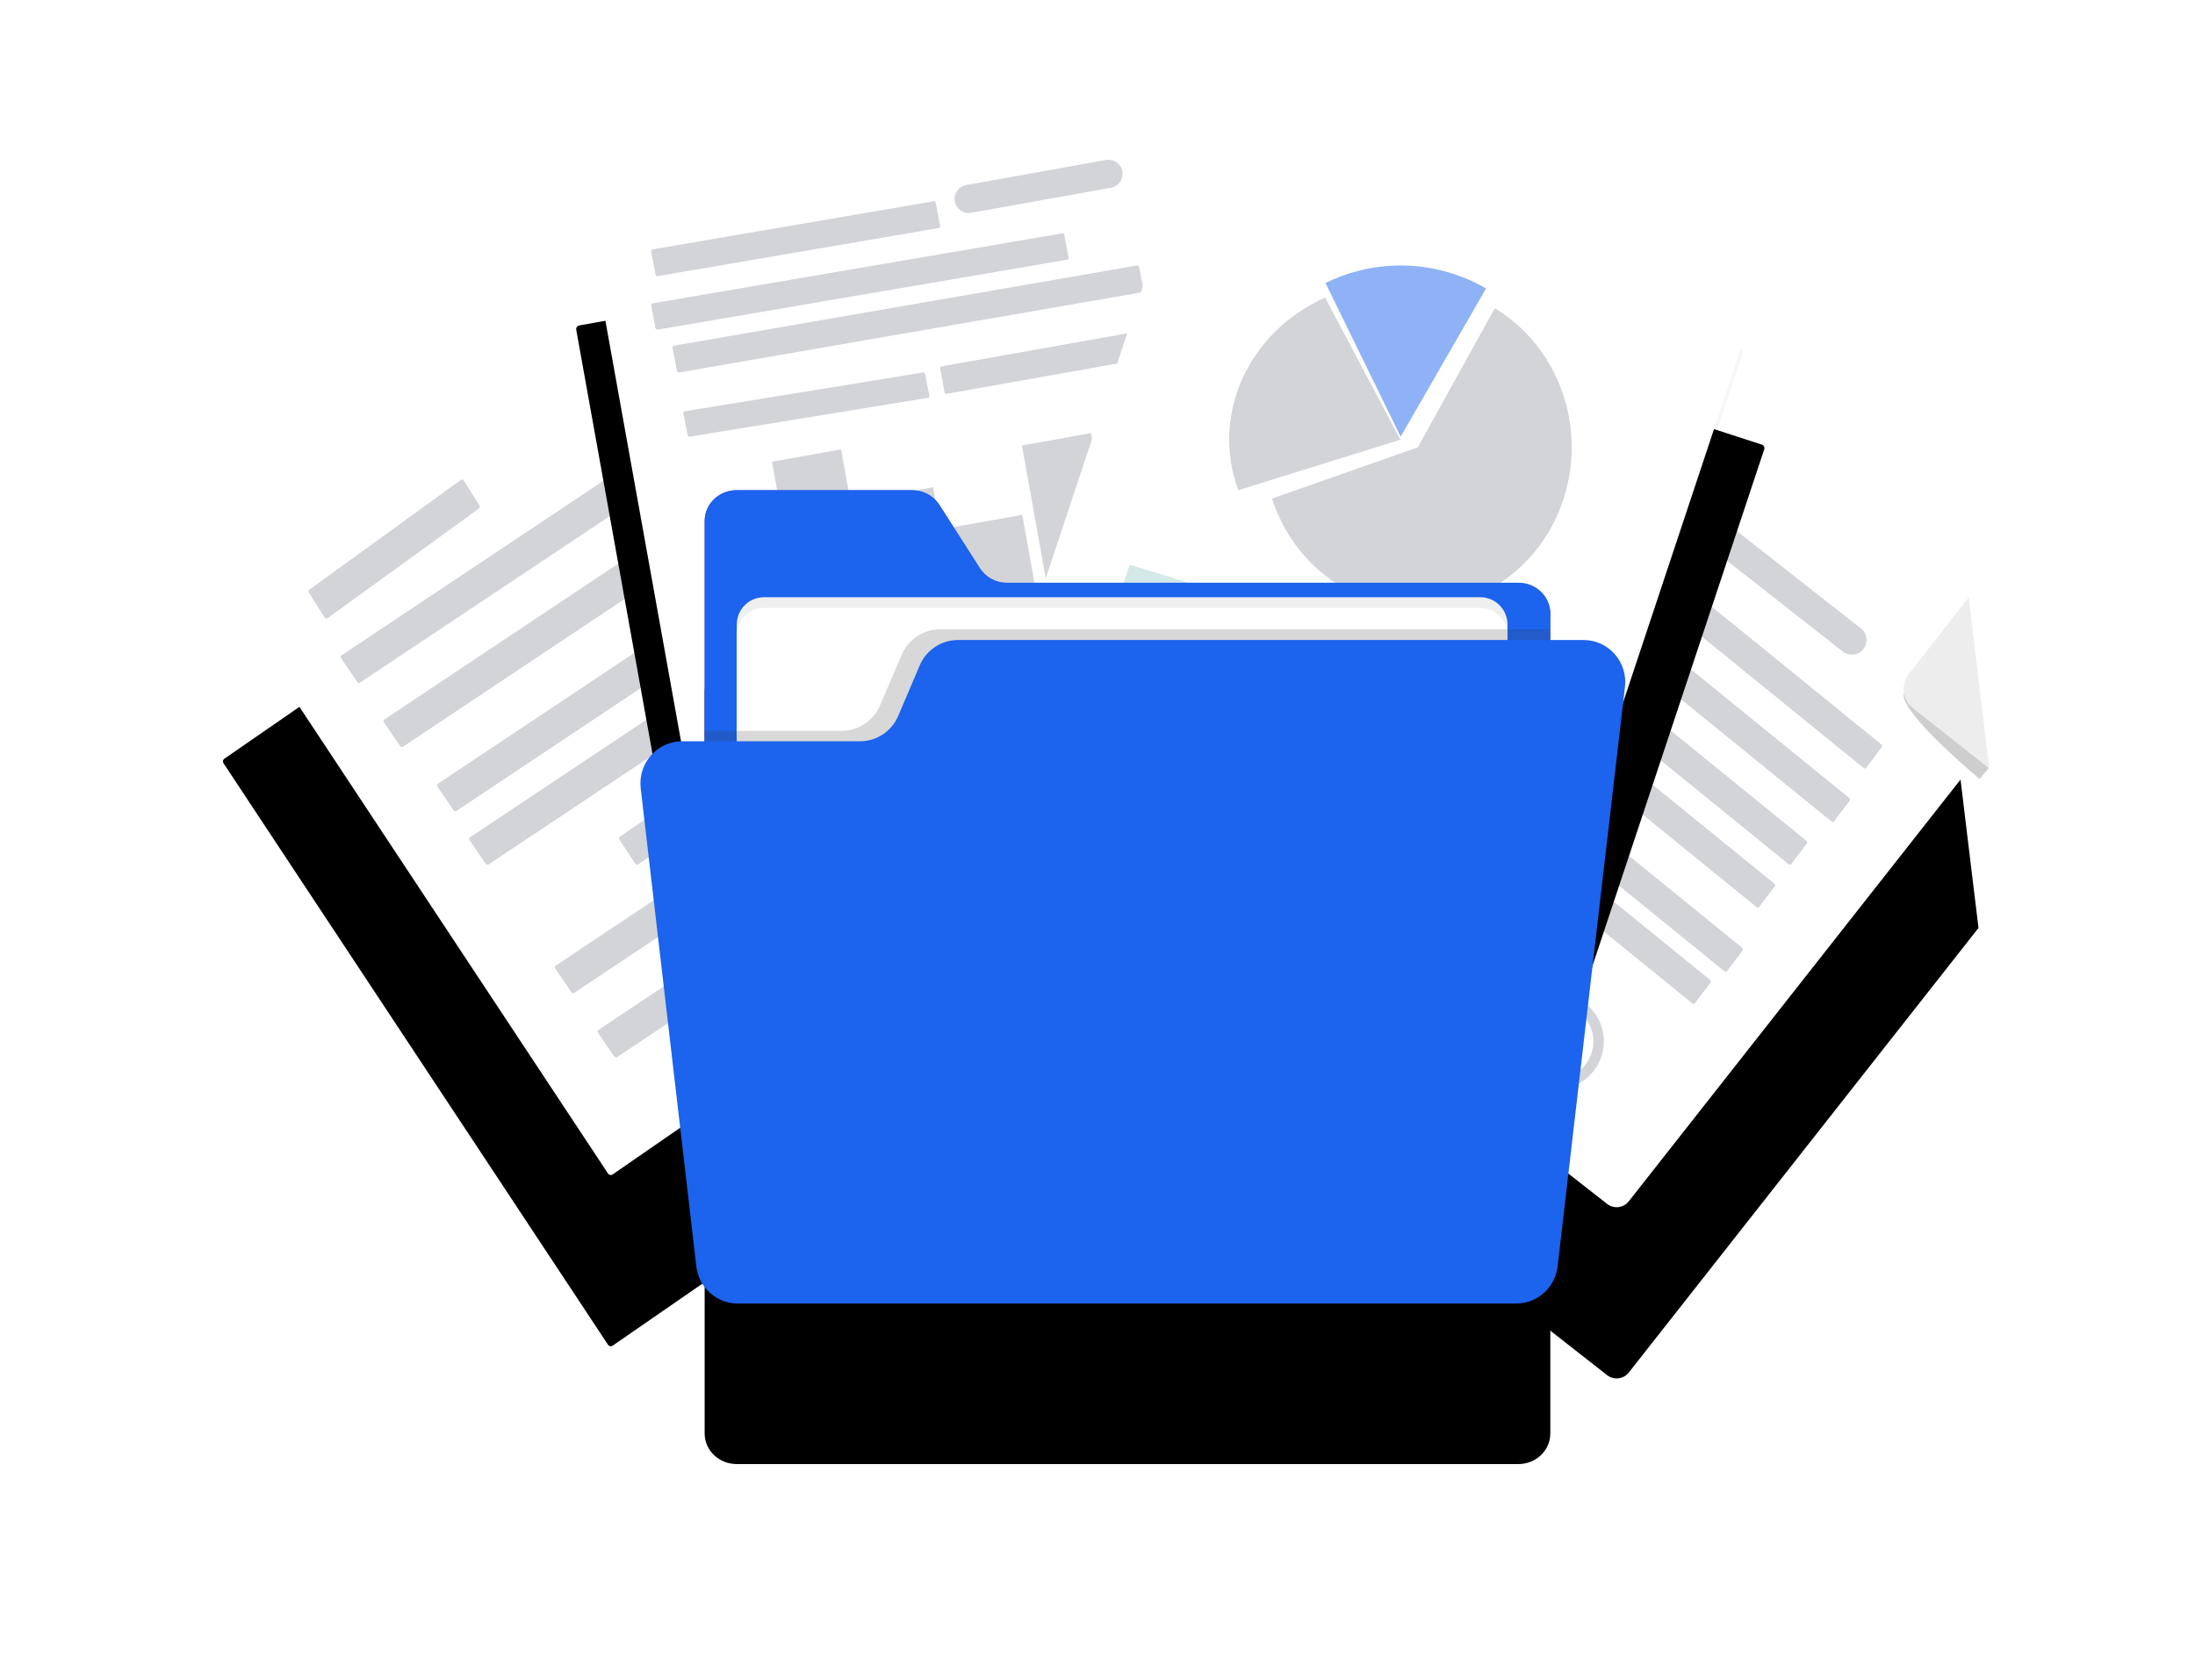 <svg width="128" height="98" viewBox="0 0 128 98" fill="none" xmlns="http://www.w3.org/2000/svg">
<g filter="url(#filter0_d_1_46461)">
<path d="M115.376 44.139L94.981 70.075C94.673 70.464 94.109 70.532 93.718 70.227L69.525 51.268C69.135 50.961 69.067 50.397 69.373 50.007L93.303 19.572C93.611 19.183 94.175 19.116 94.566 19.421L114.251 34.847L114.611 37.837L114.997 41.031L115.376 44.139Z" fill="black"/>
</g>
<path d="M115.376 44.139L94.981 70.075C94.673 70.464 94.109 70.532 93.718 70.227L69.525 51.268C69.135 50.961 69.067 50.397 69.373 50.007L93.303 19.572C93.611 19.183 94.175 19.116 94.566 19.421L114.251 34.847L114.611 37.837L114.997 41.031L115.376 44.139Z" fill="white"/>
<path d="M111.006 40.454C111.026 40.616 110.669 41.364 115.439 45.448L116 44.767L111.006 40.454Z" fill="#CECECE"/>
<path d="M111.302 39.33C110.829 39.938 110.934 40.817 111.537 41.295L116 44.824L114.805 34.836L111.302 39.33Z" fill="#EDEDED"/>
<path d="M83.598 54.137C83.695 53.992 83.598 53.802 83.403 53.817C83.139 53.842 82.874 53.841 82.611 53.812L82.252 53.735C81.998 53.705 81.948 53.567 82.103 53.319C82.38 53.286 82.328 52.906 82.052 52.925C81.711 52.948 81.257 52.984 80.978 52.752C80.891 52.673 80.818 52.581 80.762 52.481C80.86 52.477 80.957 52.465 81.052 52.443C81.131 52.423 81.168 52.349 81.186 52.285C81.239 52.105 81.233 51.96 81.247 51.822C82.484 51.62 83.768 51.156 84.701 50.496C84.882 50.368 84.755 50.134 84.547 50.139C83.573 50.164 82.571 50.341 81.695 50.754C81.386 50.898 81.082 51.077 80.927 51.376C80.912 51.407 80.9 51.438 80.889 51.471C80.604 51.51 80.316 51.532 80.027 51.538C79.643 51.548 79.259 51.502 78.89 51.4C78.625 51.322 78.224 51.209 78.224 50.917C78.91 50.98 79.581 50.876 79.71 50.289C79.904 49.406 78.368 49.937 77.896 50.481C77.579 50.426 77.268 50.343 76.968 50.233C76.71 50.141 76.544 50.507 76.802 50.599C77.107 50.706 77.421 50.789 77.74 50.849C77.643 51.799 79.492 51.955 80.173 51.933C80.375 51.927 80.584 51.91 80.794 51.887C80.769 52.12 80.794 52.096 80.425 52.09C80.238 52.09 80.117 52.252 80.222 52.406C80.417 52.688 80.578 53.032 80.908 53.197C81.012 53.246 81.123 53.281 81.238 53.3C81.21 53.349 81.206 53.405 81.225 53.457C81.488 54.062 82.286 54.215 82.972 54.226C82.494 54.687 81.85 54.974 81.161 55.032C80.112 55.108 79.349 54.434 78.674 53.788C78.484 53.607 78.136 53.841 78.327 54.024C79.063 54.728 79.876 55.447 81.007 55.436C81.996 55.424 83.073 54.915 83.598 54.137ZM78.932 50.248C79.356 50.229 78.886 50.48 78.722 50.508C78.617 50.525 78.51 50.531 78.403 50.526C78.491 50.424 78.812 50.254 78.931 50.247L78.932 50.248ZM81.578 51.272C81.836 51.062 82.287 50.937 82.613 50.837C82.976 50.727 83.349 50.649 83.728 50.602C83.02 50.96 82.258 51.22 81.468 51.374C81.503 51.339 81.539 51.304 81.577 51.272H81.578Z" fill="#4684AF"/>
<path d="M98.922 29.123L108.517 36.655C108.89 36.947 108.955 37.486 108.662 37.859C108.37 38.231 107.831 38.296 107.458 38.004L97.863 30.472C97.49 30.179 97.425 29.64 97.718 29.268C98.01 28.895 98.549 28.83 98.922 29.123Z" fill="#D2D4D8"/>
<path d="M108.677 44.8L90.447 29.985C90.4 29.947 90.392 29.878 90.429 29.83L91.335 28.635C91.371 28.587 91.438 28.579 91.485 28.616L109.717 43.429C109.763 43.467 109.771 43.537 109.735 43.585L108.829 44.78C108.811 44.803 108.785 44.819 108.757 44.822C108.729 44.826 108.7 44.818 108.677 44.8Z" fill="#D2D4D8"/>
<path d="M106.805 47.921L88.574 33.107C88.528 33.069 88.52 33 88.556 32.951L89.462 31.757C89.498 31.709 89.565 31.701 89.612 31.738L107.844 46.554C107.89 46.592 107.898 46.661 107.862 46.709L106.956 47.904C106.919 47.951 106.852 47.959 106.805 47.921Z" fill="#D2D4D8"/>
<path d="M104.31 50.419L86.077 35.603C86.031 35.566 86.023 35.497 86.059 35.449L86.966 34.254C87.002 34.206 87.069 34.197 87.116 34.235L105.347 49.05C105.369 49.068 105.384 49.094 105.387 49.123C105.391 49.153 105.383 49.182 105.365 49.205L104.459 50.4C104.423 50.447 104.356 50.456 104.31 50.419Z" fill="#D2D4D8"/>
<path d="M102.438 52.916L84.204 38.101C84.158 38.063 84.15 37.994 84.186 37.946L85.092 36.751C85.129 36.703 85.196 36.694 85.242 36.732L103.475 51.547C103.52 51.585 103.529 51.654 103.493 51.702L102.586 52.897C102.55 52.944 102.484 52.952 102.438 52.916Z" fill="#D2D4D8"/>
<path d="M100.563 56.661L82.332 41.846C82.285 41.809 82.277 41.739 82.313 41.691L83.219 40.496C83.256 40.448 83.323 40.44 83.37 40.478L101.602 55.292C101.648 55.33 101.656 55.399 101.619 55.447L100.713 56.642C100.677 56.69 100.61 56.699 100.563 56.661Z" fill="#D2D4D8"/>
<path d="M98.691 58.533L80.459 43.719C80.413 43.681 80.405 43.611 80.441 43.563L81.347 42.369C81.384 42.321 81.451 42.313 81.497 42.35L99.729 57.165C99.775 57.203 99.783 57.272 99.747 57.32L98.841 58.515C98.804 58.563 98.737 58.571 98.691 58.533Z" fill="#D2D4D8"/>
<path d="M88.985 62.953C88.091 62.252 87.707 61.081 88.013 59.987C88.319 58.892 89.254 58.09 90.382 57.953C91.509 57.817 92.608 58.374 93.166 59.364C93.723 60.354 93.63 61.583 92.928 62.477C91.97 63.696 90.206 63.909 88.985 62.953ZM92.078 59.012C91.123 58.261 89.739 58.426 88.987 59.383C88.236 60.339 88.402 61.723 89.358 62.474C90.314 63.225 91.698 63.06 92.449 62.104C93.199 61.147 93.033 59.764 92.078 59.012Z" fill="#D2D4D8"/>
<g filter="url(#filter1_d_1_46461)">
<path d="M62.857 49.761L35.716 68.513C35.632 68.57 35.519 68.547 35.462 68.462L13.031 34.529C12.975 34.443 12.997 34.327 13.081 34.27L40.224 15.516C40.307 15.458 40.421 15.481 40.477 15.566L62.908 49.5C62.935 49.541 62.945 49.592 62.936 49.641C62.926 49.69 62.898 49.733 62.857 49.761Z" fill="black"/>
</g>
<path d="M62.857 49.761L35.716 68.513C35.632 68.57 35.519 68.547 35.462 68.462L13.031 34.529C12.975 34.443 12.997 34.327 13.081 34.27L40.224 15.516C40.307 15.458 40.421 15.481 40.477 15.566L62.908 49.5C62.935 49.541 62.945 49.592 62.936 49.641C62.926 49.69 62.898 49.733 62.857 49.761Z" fill="white"/>
<path d="M27.93 29.663L19.1 36.063C19.045 36.102 18.971 36.087 18.934 36.029L18.014 34.57C17.977 34.511 17.992 34.431 18.046 34.392L26.876 27.992C26.931 27.952 27.005 27.968 27.042 28.026L27.961 29.485C27.998 29.543 27.984 29.623 27.93 29.663Z" fill="#D2D4D8"/>
<path d="M42.909 25.207L21.006 39.809C20.949 39.846 20.873 39.832 20.834 39.776L19.888 38.392C19.85 38.336 19.864 38.261 19.921 38.223L41.824 23.621C41.851 23.602 41.884 23.595 41.916 23.602C41.948 23.608 41.977 23.626 41.995 23.653L42.943 25.038C42.981 25.094 42.965 25.17 42.909 25.207Z" fill="#D2D4D8"/>
<path d="M45.406 28.952L23.505 43.553C23.478 43.572 23.445 43.579 23.412 43.573C23.38 43.566 23.352 43.548 23.334 43.52L22.386 42.136C22.367 42.11 22.36 42.077 22.366 42.045C22.372 42.013 22.391 41.985 22.419 41.967L44.321 27.366C44.347 27.348 44.381 27.34 44.413 27.347C44.445 27.353 44.473 27.372 44.491 27.399L45.44 28.783C45.477 28.839 45.463 28.914 45.406 28.952Z" fill="#D2D4D8"/>
<path d="M48.528 32.697L26.625 47.299C26.598 47.318 26.565 47.325 26.532 47.319C26.5 47.312 26.472 47.294 26.454 47.267L25.506 45.882C25.468 45.827 25.483 45.751 25.539 45.713L47.44 31.111C47.497 31.074 47.573 31.088 47.611 31.144L48.559 32.529C48.578 32.555 48.586 32.588 48.58 32.619C48.574 32.651 48.556 32.679 48.528 32.697Z" fill="#D2D4D8"/>
<path d="M50.4 35.819L28.499 50.421C28.442 50.458 28.366 50.444 28.328 50.388L27.379 49.004C27.36 48.977 27.353 48.944 27.36 48.912C27.366 48.881 27.385 48.853 27.413 48.835L49.314 34.233C49.341 34.215 49.374 34.207 49.407 34.214C49.439 34.22 49.467 34.239 49.485 34.266L50.434 35.65C50.471 35.706 50.456 35.781 50.4 35.819Z" fill="#D2D4D8"/>
<path d="M52.898 39.594L37.219 50.421C37.164 50.459 37.089 50.444 37.051 50.388L36.118 48.978C36.1 48.951 36.093 48.917 36.099 48.885C36.105 48.852 36.124 48.824 36.151 48.806L51.83 37.979C51.886 37.941 51.961 37.955 51.998 38.012L52.931 39.422C52.968 39.478 52.953 39.555 52.898 39.594Z" fill="#D2D4D8"/>
<path d="M55.394 43.308L33.492 57.912C33.436 57.95 33.359 57.935 33.321 57.88L32.373 56.495C32.335 56.439 32.349 56.364 32.406 56.326L54.308 41.723C54.364 41.686 54.44 41.701 54.479 41.756L55.427 43.141C55.446 43.167 55.453 43.2 55.446 43.231C55.44 43.263 55.421 43.29 55.394 43.308Z" fill="#D2D4D8"/>
<path d="M57.891 47.055L35.989 61.658C35.933 61.696 35.856 61.681 35.818 61.625L34.87 60.241C34.852 60.215 34.844 60.182 34.85 60.15C34.857 60.118 34.876 60.09 34.903 60.073L56.805 45.469C56.861 45.432 56.938 45.446 56.976 45.502L57.925 46.886C57.962 46.942 57.947 47.017 57.891 47.055Z" fill="#D2D4D8"/>
<g filter="url(#filter2_d_1_46461)">
<path d="M41.23 50.439C41.111 50.46 40.998 50.381 40.976 50.262L33.603 9.249C33.582 9.13 33.661 9.017 33.78 8.995L67.17 3.003C67.289 2.983 67.402 3.061 67.424 3.179L74.796 44.194C74.818 44.312 74.739 44.426 74.62 44.447L41.23 50.439Z" fill="black"/>
</g>
<path d="M41.23 50.439C41.111 50.46 40.998 50.381 40.976 50.262L33.603 9.249C33.582 9.13 33.661 9.017 33.78 8.995L67.17 3.003C67.289 2.983 67.402 3.061 67.424 3.179L74.796 44.194C74.818 44.312 74.739 44.426 74.62 44.447L41.23 50.439Z" fill="white"/>
<path d="M45.019 26.934L49.048 26.21L51.095 37.61L47.066 38.334L45.019 26.934Z" fill="#D2D4D8"/>
<path d="M50.383 29.142L54.412 28.418L55.908 36.745L51.879 37.469L50.383 29.142Z" fill="#D2D4D8"/>
<path d="M55.581 30.751L59.611 30.028L60.664 35.892L56.635 36.616L55.581 30.751Z" fill="#D2D4D8"/>
<path d="M59.593 25.987L63.622 25.263L65.378 35.045L61.349 35.769L59.593 25.987Z" fill="#D2D4D8"/>
<path d="M54.738 13.302L38.35 16.107C38.293 16.116 38.239 16.08 38.228 16.026L37.971 14.662C37.962 14.607 38 14.556 38.056 14.546L54.445 11.74C54.502 11.732 54.556 11.768 54.566 11.822L54.823 13.186C54.832 13.24 54.795 13.291 54.738 13.302Z" fill="#D2D4D8"/>
<path d="M62.23 15.149L38.344 19.229C38.288 19.237 38.235 19.201 38.225 19.148L37.971 17.806C37.962 17.753 37.999 17.703 38.055 17.693L61.941 13.613C61.997 13.604 62.05 13.64 62.061 13.693L62.314 15.035C62.323 15.088 62.286 15.139 62.23 15.149Z" fill="#D2D4D8"/>
<path d="M66.601 17.049L39.593 21.726C39.537 21.735 39.484 21.699 39.473 21.645L39.219 20.28C39.21 20.225 39.248 20.174 39.304 20.164L66.309 15.486C66.365 15.478 66.418 15.514 66.429 15.568L66.683 16.932C66.692 16.986 66.656 17.037 66.601 17.049Z" fill="#D2D4D8"/>
<path d="M43.874 41.357L61.479 38.195C61.926 38.115 62.353 38.412 62.433 38.859C62.514 39.306 62.216 39.734 61.769 39.814L44.165 42.975C43.718 43.056 43.29 42.758 43.21 42.311C43.13 41.864 43.427 41.437 43.874 41.357Z" fill="#D2D4D8"/>
<path d="M70.971 42.017L43.963 46.695C43.907 46.704 43.854 46.668 43.843 46.614L43.589 45.249C43.58 45.194 43.618 45.143 43.674 45.133L70.679 40.455C70.735 40.447 70.788 40.483 70.799 40.537L71.053 41.901C71.062 41.955 71.026 42.006 70.971 42.017Z" fill="#D2D4D8"/>
<path d="M54.111 23.209L40.221 25.471C40.164 25.479 40.111 25.445 40.1 25.394L39.844 24.1C39.835 24.049 39.872 24 39.929 23.99L53.822 21.728C53.878 21.72 53.932 21.754 53.943 21.805L54.199 23.1C54.208 23.152 54.169 23.201 54.111 23.209Z" fill="#D2D4D8"/>
<path d="M67.223 20.835L55.199 22.974C55.143 22.983 55.09 22.946 55.079 22.891L54.826 21.49C54.816 21.434 54.854 21.381 54.91 21.371L66.934 19.232C66.99 19.223 67.044 19.26 67.054 19.315L67.308 20.716C67.317 20.771 67.279 20.825 67.223 20.835Z" fill="#D2D4D8"/>
<path d="M56.343 10.795L64.495 9.331C64.942 9.251 65.37 9.548 65.45 9.995C65.53 10.442 65.233 10.87 64.786 10.95L56.633 12.414C56.186 12.494 55.759 12.197 55.678 11.75C55.598 11.303 55.896 10.875 56.343 10.795Z" fill="#D2D4D8"/>
<g opacity="0.2">
<path opacity="0.2" d="M88.371 59.796L56.223 49.355C56.168 49.338 56.122 49.299 56.096 49.248C56.07 49.197 56.066 49.138 56.084 49.084L69.069 10.015C69.107 9.902 69.23 9.84 69.344 9.877L101.492 20.317C101.607 20.355 101.669 20.477 101.632 20.59L88.645 59.657C88.607 59.77 88.486 59.831 88.371 59.796Z" fill="#3D3D3D"/>
<path opacity="0.2" d="M85.942 22.231L81.283 30.2L72.468 33.133C73.788 37.011 77.542 39.561 81.678 39.389C85.815 39.218 89.339 36.367 90.327 32.392C91.314 28.418 89.527 24.277 85.942 22.231Z" fill="#3D3D3D"/>
<path opacity="0.2" d="M85.452 20.689C82.768 19.156 79.487 19.047 76.704 20.398L80.796 28.654L85.452 20.689Z" fill="#3D3D3D"/>
<path opacity="0.2" d="M75.67 21.183C71.471 23.208 69.448 28.003 70.95 32.377L79.766 29.444L75.67 21.183Z" fill="#3D3D3D"/>
<path opacity="0.2" d="M75.33 42.406L63.755 38.646C63.732 38.639 63.712 38.623 63.701 38.601C63.69 38.579 63.688 38.554 63.696 38.531L64.092 37.336C64.1 37.312 64.117 37.292 64.139 37.281C64.162 37.27 64.188 37.268 64.212 37.277L75.787 41.036C75.811 41.043 75.831 41.06 75.843 41.083C75.854 41.105 75.856 41.131 75.847 41.155L75.45 42.349C75.442 42.373 75.425 42.392 75.402 42.402C75.38 42.413 75.354 42.414 75.33 42.406Z" fill="#3D3D3D"/>
<path opacity="0.2" d="M80.531 46.995L62.887 41.264C62.864 41.257 62.844 41.241 62.833 41.219C62.821 41.197 62.819 41.172 62.827 41.149L63.224 39.954C63.231 39.93 63.248 39.91 63.271 39.899C63.294 39.888 63.32 39.886 63.344 39.895L80.988 45.625C81.036 45.641 81.063 45.692 81.048 45.741L80.65 46.935C80.643 46.959 80.626 46.979 80.603 46.99C80.581 47.002 80.555 47.003 80.531 46.995Z" fill="#3D3D3D"/>
<path opacity="0.2" d="M73.711 48.114L61.888 44.273C61.84 44.257 61.813 44.206 61.828 44.158L62.226 42.963C62.233 42.94 62.249 42.92 62.271 42.909C62.293 42.898 62.319 42.896 62.342 42.904L74.165 46.745C74.213 46.76 74.24 46.812 74.225 46.86L73.827 48.055C73.811 48.103 73.759 48.129 73.711 48.114Z" fill="#3D3D3D"/>
<path opacity="0.2" d="M82.679 46.177L87.958 47.892C88.334 48.014 88.54 48.418 88.418 48.794C88.417 48.795 88.417 48.797 88.416 48.798C88.29 49.177 87.882 49.383 87.503 49.26L82.224 47.545C81.848 47.423 81.642 47.019 81.764 46.643C81.765 46.642 81.766 46.64 81.766 46.639C81.892 46.26 82.3 46.054 82.679 46.177Z" fill="#3D3D3D"/>
<path opacity="0.2" d="M77.61 41.629L88.828 45.272C89.204 45.394 89.409 45.798 89.287 46.174C89.287 46.176 89.286 46.177 89.286 46.179C89.16 46.557 88.752 46.763 88.373 46.64L77.155 42.997C76.779 42.875 76.573 42.471 76.696 42.095C76.696 42.093 76.697 42.092 76.697 42.09C76.823 41.711 77.231 41.505 77.61 41.629Z" fill="#3D3D3D"/>
</g>
<g filter="url(#filter3_d_1_46461)">
<path d="M89.618 55.425L57.471 44.985C57.356 44.947 57.294 44.825 57.332 44.712L70.318 5.645C70.356 5.532 70.479 5.47 70.594 5.507L102.741 15.947C102.855 15.985 102.917 16.107 102.88 16.22L89.893 55.288C89.855 55.4 89.732 55.462 89.618 55.425Z" fill="black"/>
</g>
<path d="M89.618 55.425L57.471 44.985C57.356 44.947 57.294 44.825 57.332 44.712L70.318 5.645C70.356 5.532 70.479 5.47 70.594 5.507L102.741 15.947C102.855 15.985 102.917 16.107 102.88 16.22L89.893 55.288C89.855 55.4 89.732 55.462 89.618 55.425Z" fill="white"/>
<path d="M87.167 17.982L82.675 26.095L74.176 29.081C75.449 33.03 79.068 35.627 83.056 35.452C87.044 35.278 90.443 32.374 91.395 28.328C92.347 24.281 90.624 20.065 87.167 17.982Z" fill="#D2D4D8"/>
<path opacity="0.491" d="M86.66 16.825C86.066 16.482 85.438 16.2 84.786 15.985C82.318 15.169 79.629 15.357 77.297 16.509L81.677 25.473L86.66 16.825Z" fill="#1C63ED"/>
<path d="M77.273 17.357C72.767 19.389 70.597 24.203 72.209 28.593L81.667 25.649L77.273 17.357Z" fill="#D2D4D8"/>
<path d="M77.385 37.952L65.503 34.301C65.479 34.294 65.458 34.278 65.446 34.256C65.435 34.234 65.433 34.209 65.442 34.186L65.85 33.026C65.857 33.003 65.875 32.983 65.898 32.973C65.921 32.962 65.948 32.96 65.973 32.968L77.854 36.619C77.879 36.626 77.899 36.642 77.911 36.664C77.923 36.686 77.924 36.711 77.916 36.734L77.508 37.894C77.5 37.917 77.483 37.937 77.46 37.948C77.436 37.959 77.409 37.96 77.385 37.952Z" fill="#D4E8E8"/>
<path d="M82.397 42.946L64.877 37.414C64.853 37.407 64.833 37.391 64.822 37.369C64.811 37.347 64.809 37.322 64.817 37.3L65.212 36.146C65.219 36.123 65.236 36.104 65.259 36.093C65.281 36.083 65.307 36.081 65.331 36.089L82.851 41.621C82.874 41.628 82.894 41.643 82.905 41.664C82.916 41.685 82.918 41.709 82.91 41.732L82.517 42.885C82.51 42.909 82.493 42.929 82.471 42.94C82.448 42.952 82.421 42.954 82.397 42.946Z" fill="#D4E8E8"/>
<path d="M74.9 44.194L63.005 40.521C62.981 40.514 62.961 40.498 62.95 40.477C62.938 40.457 62.936 40.433 62.944 40.41L63.343 39.268C63.351 39.245 63.368 39.226 63.391 39.215C63.413 39.204 63.44 39.203 63.464 39.211L75.359 42.884C75.409 42.899 75.436 42.949 75.42 42.995L75.021 44.138C75.013 44.161 74.996 44.18 74.973 44.191C74.95 44.201 74.924 44.203 74.9 44.194Z" fill="#D4E8E8"/>
<path d="M84.221 42.112L89.467 43.836C89.848 43.961 90.055 44.371 89.93 44.752C89.805 45.133 89.395 45.34 89.014 45.215L83.768 43.491C83.387 43.366 83.18 42.956 83.305 42.575C83.43 42.194 83.841 41.987 84.221 42.112Z" fill="#D4E8E8"/>
<path d="M90.507 42.322L77.986 38.135C77.963 38.127 77.943 38.11 77.931 38.087C77.92 38.065 77.918 38.039 77.926 38.015L78.326 36.774C78.342 36.724 78.395 36.697 78.444 36.713L90.965 40.9C90.989 40.908 91.009 40.925 91.02 40.947C91.031 40.97 91.033 40.996 91.026 41.02L90.625 42.26C90.609 42.31 90.557 42.338 90.507 42.322Z" fill="#D4E8E8"/>
<g filter="url(#filter4_d_1_46461)">
<path d="M90.406 35.788V73.626C90.406 74.614 89.575 75.412 88.549 75.412H42.952C41.927 75.412 41.091 74.614 41.091 73.626V30.385C41.091 29.397 41.928 28.594 42.952 28.594H53.195C53.832 28.59 54.428 28.91 54.777 29.444L57.139 33.142C57.486 33.678 58.082 34 58.72 33.995H88.551C89.575 33.999 90.406 34.799 90.406 35.788Z" fill="black"/>
</g>
<path d="M90.406 35.788V73.626C90.406 74.614 89.575 75.412 88.549 75.412H42.952C41.927 75.412 41.091 74.614 41.091 73.626V30.385C41.091 29.397 41.928 28.594 42.952 28.594H53.195C53.832 28.59 54.428 28.91 54.777 29.444L57.139 33.142C57.486 33.678 58.082 34 58.72 33.995H88.551C89.575 33.999 90.406 34.799 90.406 35.788Z" fill="url(#paint0_linear_1_46461)"/>
<path d="M90.406 35.788V73.626C90.406 74.614 89.575 75.412 88.549 75.412H42.952C41.927 75.412 41.091 74.614 41.091 73.626V30.385C41.091 29.397 41.928 28.594 42.952 28.594H53.195C53.832 28.59 54.428 28.91 54.777 29.444L57.139 33.142C57.486 33.678 58.082 34 58.72 33.995H88.551C89.575 33.999 90.406 34.799 90.406 35.788Z" fill="#1C63ED"/>
<path d="M86.317 34.836H44.555C43.676 34.836 42.964 35.548 42.964 36.428V73.195C42.964 74.075 43.676 74.787 44.555 74.787H86.317C87.196 74.787 87.909 74.075 87.909 73.195V36.428C87.909 35.548 87.196 34.836 86.317 34.836Z" fill="#EFEFEF"/>
<path d="M86.317 35.46H44.555C43.676 35.46 42.964 36.173 42.964 37.052V73.82C42.964 74.699 43.676 75.412 44.555 75.412H86.317C87.196 75.412 87.909 74.699 87.909 73.82V37.052C87.909 36.173 87.196 35.46 86.317 35.46Z" fill="white"/>
<path opacity="0.2" d="M90.406 36.708V70.432L90.065 73.345C89.951 74.322 89.269 75.135 88.332 75.411H42.952C41.927 75.411 41.091 74.61 41.091 73.617V42.631H49.072C50.049 42.631 50.932 42.047 51.319 41.144L52.58 38.2C52.963 37.295 53.845 36.708 54.822 36.708H90.406Z" fill="#3D3D3D"/>
<path d="M90.831 73.868C90.688 75.104 89.652 76.036 88.422 76.036H43.014C41.784 76.036 40.748 75.105 40.605 73.868L37.362 45.982C37.281 45.286 37.498 44.587 37.959 44.063C38.419 43.539 39.078 43.24 39.771 43.24H50.153C51.122 43.24 51.998 42.656 52.381 41.755L53.631 38.818C54.014 37.917 54.891 37.333 55.859 37.333H92.348C93.041 37.333 93.701 37.632 94.162 38.156C94.623 38.68 94.84 39.379 94.759 40.076L90.831 73.868Z" fill="#1C63ED"/>
<defs>
<filter id="filter0_d_1_46461" x="56.697" y="16.733" width="71.163" height="76.158" filterUnits="userSpaceOnUse" color-interpolation-filters="sRGB">
<feFlood flood-opacity="0" result="BackgroundImageFix"/>
<feColorMatrix in="SourceAlpha" type="matrix" values="0 0 0 0 0 0 0 0 0 0 0 0 0 0 0 0 0 0 127 0" result="hardAlpha"/>
<feOffset dy="9.988"/>
<feGaussianBlur stdDeviation="6.242"/>
<feColorMatrix type="matrix" values="0 0 0 0 0 0 0 0 0 0 0 0 0 0 0 0 0 0 0.093 0"/>
<feBlend mode="normal" in2="BackgroundImageFix" result="effect1_dropShadow_1_46461"/>
<feBlend mode="normal" in="SourceGraphic" in2="effect1_dropShadow_1_46461" result="shape"/>
</filter>
<filter id="filter1_d_1_46461" x="0.515" y="12.987" width="74.909" height="78.03" filterUnits="userSpaceOnUse" color-interpolation-filters="sRGB">
<feFlood flood-opacity="0" result="BackgroundImageFix"/>
<feColorMatrix in="SourceAlpha" type="matrix" values="0 0 0 0 0 0 0 0 0 0 0 0 0 0 0 0 0 0 127 0" result="hardAlpha"/>
<feOffset dy="9.988"/>
<feGaussianBlur stdDeviation="6.242"/>
<feColorMatrix type="matrix" values="0 0 0 0 0 0 0 0 0 0 0 0 0 0 0 0 0 0 0.093 0"/>
<feBlend mode="normal" in2="BackgroundImageFix" result="effect1_dropShadow_1_46461"/>
<feBlend mode="normal" in="SourceGraphic" in2="effect1_dropShadow_1_46461" result="shape"/>
</filter>
<filter id="filter2_d_1_46461" x="21.115" y="0.503" width="66.17" height="72.412" filterUnits="userSpaceOnUse" color-interpolation-filters="sRGB">
<feFlood flood-opacity="0" result="BackgroundImageFix"/>
<feColorMatrix in="SourceAlpha" type="matrix" values="0 0 0 0 0 0 0 0 0 0 0 0 0 0 0 0 0 0 127 0" result="hardAlpha"/>
<feOffset dy="9.988"/>
<feGaussianBlur stdDeviation="6.242"/>
<feColorMatrix type="matrix" values="0 0 0 0 0 0 0 0 0 0 0 0 0 0 0 0 0 0 0.093 0"/>
<feBlend mode="normal" in2="BackgroundImageFix" result="effect1_dropShadow_1_46461"/>
<feBlend mode="normal" in="SourceGraphic" in2="effect1_dropShadow_1_46461" result="shape"/>
</filter>
<filter id="filter3_d_1_46461" x="44.836" y="2.999" width="70.539" height="74.909" filterUnits="userSpaceOnUse" color-interpolation-filters="sRGB">
<feFlood flood-opacity="0" result="BackgroundImageFix"/>
<feColorMatrix in="SourceAlpha" type="matrix" values="0 0 0 0 0 0 0 0 0 0 0 0 0 0 0 0 0 0 127 0" result="hardAlpha"/>
<feOffset dy="9.988"/>
<feGaussianBlur stdDeviation="6.242"/>
<feColorMatrix type="matrix" values="0 0 0 0 0 0 0 0 0 0 0 0 0 0 0 0 0 0 0.093 0"/>
<feBlend mode="normal" in2="BackgroundImageFix" result="effect1_dropShadow_1_46461"/>
<feBlend mode="normal" in="SourceGraphic" in2="effect1_dropShadow_1_46461" result="shape"/>
</filter>
<filter id="filter4_d_1_46461" x="28.606" y="26.097" width="74.285" height="71.788" filterUnits="userSpaceOnUse" color-interpolation-filters="sRGB">
<feFlood flood-opacity="0" result="BackgroundImageFix"/>
<feColorMatrix in="SourceAlpha" type="matrix" values="0 0 0 0 0 0 0 0 0 0 0 0 0 0 0 0 0 0 127 0" result="hardAlpha"/>
<feOffset dy="9.988"/>
<feGaussianBlur stdDeviation="6.242"/>
<feColorMatrix type="matrix" values="0 0 0 0 0.259 0 0 0 0 0.6 0 0 0 0 0.882 0 0 0 0.3 0"/>
<feBlend mode="normal" in2="BackgroundImageFix" result="effect1_dropShadow_1_46461"/>
<feBlend mode="normal" in="SourceGraphic" in2="effect1_dropShadow_1_46461" result="shape"/>
</filter>
<linearGradient id="paint0_linear_1_46461" x1="65.748" y1="28.594" x2="65.748" y2="75.412" gradientUnits="userSpaceOnUse">
<stop stop-color="#7A62E4"/>
<stop offset="1" stop-color="#656EE4"/>
</linearGradient>
</defs>
</svg>
